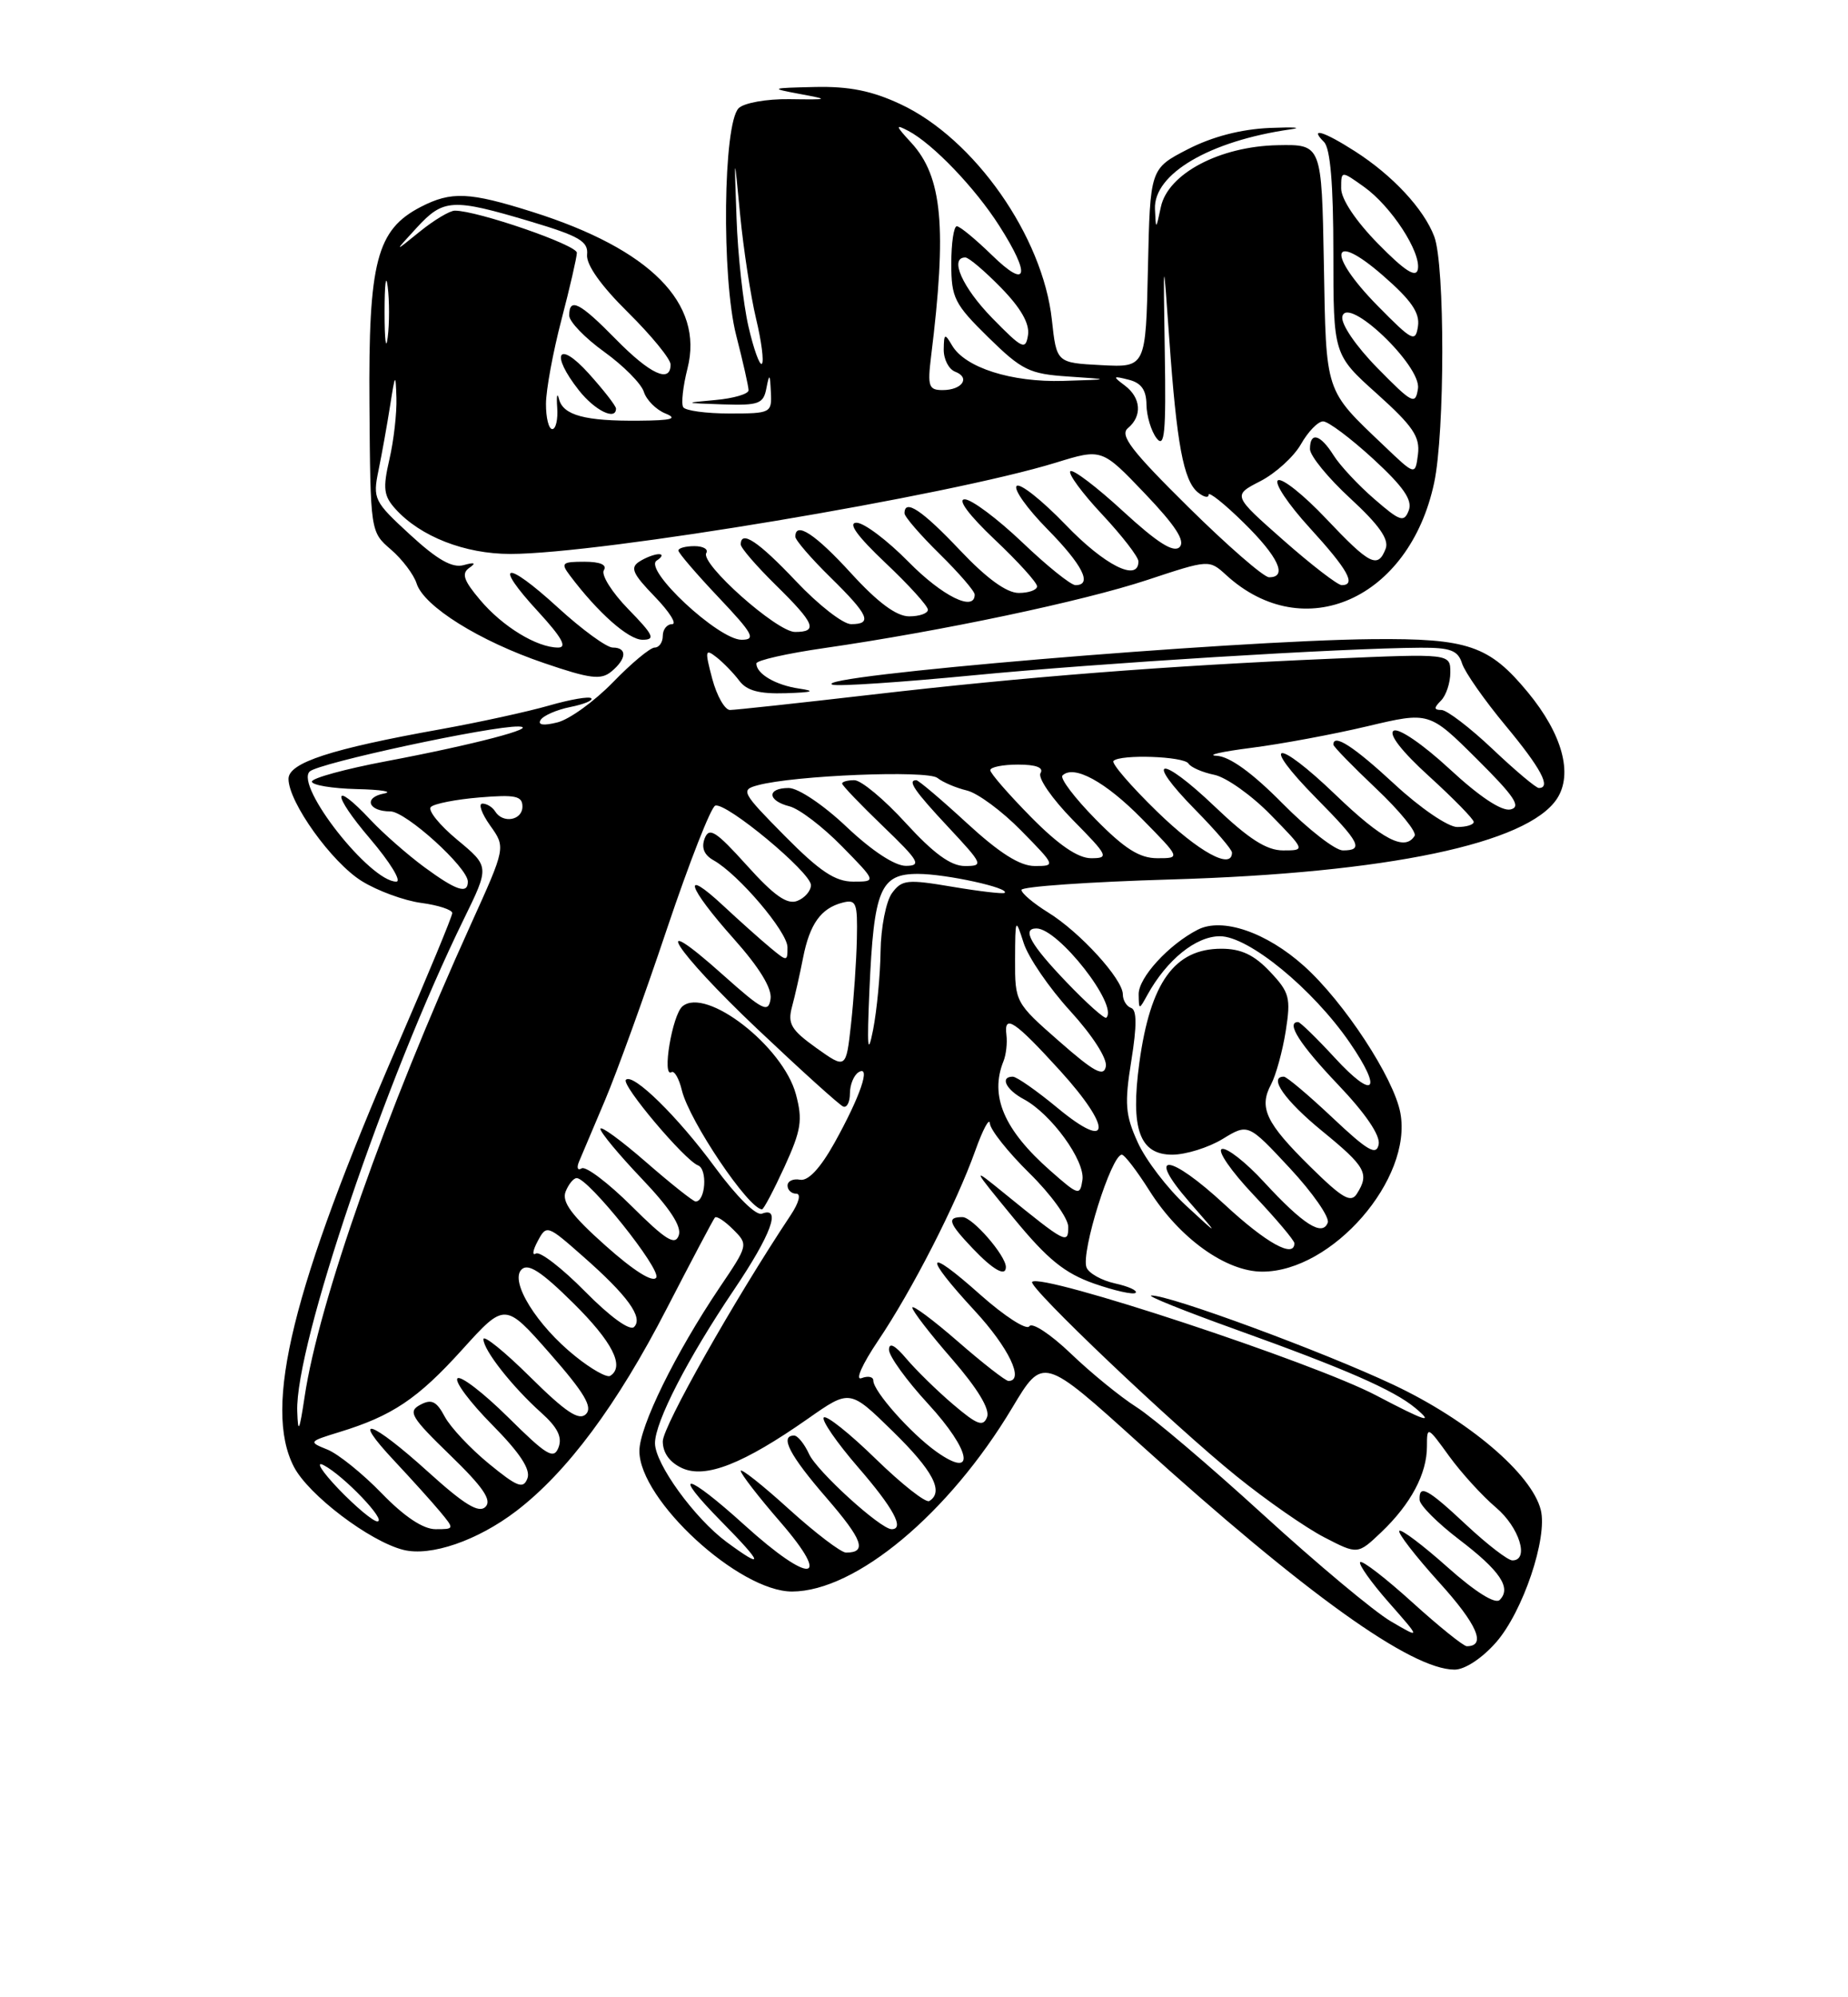 <?xml version="1.0" encoding="UTF-8" standalone="no"?>
<!DOCTYPE svg PUBLIC "-//W3C//DTD SVG 1.1//EN" "http://www.w3.org/Graphics/SVG/1.1/DTD/svg11.dtd" >
<svg xmlns="http://www.w3.org/2000/svg" xmlns:xlink="http://www.w3.org/1999/xlink" version="1.1" viewBox="0 0 237 256">
 <g >
 <path fill="currentColor"
d=" M 191.87 210.50 C 195.30 206.59 198.50 197.12 197.60 193.53 C 196.44 188.92 188.32 182.02 178.70 177.49 C 169.63 173.22 149.90 165.95 147.65 166.05 C 147.02 166.08 151.90 168.04 158.50 170.41 C 172.49 175.43 178.72 178.15 181.50 180.46 C 184.03 182.57 182.80 182.17 176.50 178.86 C 168.47 174.63 133.56 163.11 132.37 164.30 C 131.77 164.90 150.53 182.73 158.63 189.25 C 162.41 192.30 167.44 195.80 169.81 197.03 C 174.12 199.26 174.12 199.26 177.15 196.38 C 180.93 192.78 183.00 188.90 183.00 185.40 C 183.00 182.76 183.06 182.78 185.85 186.64 C 187.42 188.80 190.12 191.76 191.85 193.22 C 194.85 195.75 196.17 200.00 193.96 200.00 C 193.38 200.00 190.75 197.97 188.10 195.50 C 183.06 190.78 181.96 190.19 182.06 192.25 C 182.09 192.94 184.36 195.21 187.11 197.31 C 192.39 201.33 193.87 203.53 192.33 205.07 C 191.76 205.64 189.21 204.05 185.65 200.88 C 182.49 198.06 179.70 195.96 179.46 196.21 C 179.21 196.46 181.51 199.43 184.57 202.82 C 189.46 208.21 190.66 211.00 188.11 211.00 C 187.69 211.00 184.54 208.47 181.13 205.38 C 177.71 202.28 174.70 199.96 174.44 200.22 C 174.19 200.48 175.83 202.80 178.10 205.38 C 182.23 210.07 182.23 210.07 178.37 207.81 C 176.24 206.57 168.88 200.42 162.00 194.14 C 155.12 187.86 147.82 181.66 145.76 180.36 C 143.71 179.06 139.91 175.97 137.33 173.49 C 134.74 171.01 132.35 169.44 132.01 169.99 C 131.67 170.54 128.83 168.71 125.69 165.92 C 118.66 159.65 118.30 160.75 125.00 168.00 C 129.36 172.71 131.42 177.00 129.33 177.00 C 128.96 177.00 126.03 174.72 122.83 171.93 C 119.62 169.14 117.00 167.20 117.00 167.60 C 117.00 168.01 119.29 170.98 122.10 174.20 C 125.37 177.97 126.98 180.62 126.59 181.63 C 126.09 182.92 125.32 182.63 122.24 180.01 C 120.18 178.26 117.49 175.62 116.25 174.16 C 114.78 172.41 114.01 172.01 114.01 173.00 C 114.01 173.82 116.27 176.95 119.04 179.95 C 124.57 185.96 125.21 189.71 120.08 186.06 C 116.80 183.72 112.00 178.32 112.00 176.95 C 112.00 176.46 111.32 176.32 110.49 176.64 C 109.64 176.97 110.56 174.89 112.60 171.86 C 116.98 165.37 122.64 154.30 125.07 147.50 C 126.05 144.75 126.90 143.18 126.95 144.00 C 127.01 144.82 129.29 147.69 132.03 150.38 C 134.76 153.06 137.00 156.15 137.00 157.25 C 137.00 159.52 136.69 159.36 128.86 153.00 C 124.55 149.50 124.55 149.50 130.02 156.16 C 134.35 161.42 136.52 163.18 140.31 164.52 C 142.96 165.44 145.36 165.98 145.64 165.70 C 145.91 165.42 144.73 164.88 143.00 164.50 C 141.28 164.12 139.63 163.20 139.34 162.45 C 138.60 160.53 142.53 148.00 143.87 148.00 C 144.22 148.00 145.81 150.08 147.41 152.61 C 151.27 158.72 157.24 163.00 161.90 162.99 C 170.87 162.98 181.18 151.11 179.59 142.64 C 178.75 138.15 172.37 128.42 167.24 123.82 C 162.42 119.49 156.75 117.55 153.61 119.16 C 149.88 121.07 146.00 125.31 146.03 127.44 C 146.06 129.48 146.07 129.48 147.16 127.50 C 149.64 123.02 153.37 120.00 156.45 120.00 C 160.13 120.00 168.34 126.73 173.09 133.62 C 177.39 139.88 176.25 141.08 171.20 135.60 C 168.87 133.07 166.74 131.00 166.48 131.00 C 164.86 131.00 166.71 133.89 171.59 139.01 C 175.12 142.71 177.04 145.53 176.81 146.68 C 176.52 148.16 175.42 147.53 170.88 143.25 C 167.81 140.36 165.01 138.00 164.65 138.00 C 162.63 138.00 164.78 141.06 169.55 144.96 C 175.16 149.54 175.65 150.43 174.02 153.00 C 173.25 154.23 172.16 153.60 168.04 149.54 C 162.33 143.92 161.41 141.97 163.02 138.97 C 163.63 137.81 164.48 134.75 164.89 132.16 C 165.56 127.88 165.38 127.19 162.86 124.53 C 160.84 122.39 159.17 121.60 156.64 121.60 C 150.63 121.60 147.53 125.91 146.12 136.20 C 144.96 144.71 146.14 148.00 150.35 148.00 C 152.08 147.99 154.98 147.09 156.79 145.99 C 160.07 143.99 160.07 143.99 165.42 149.73 C 168.35 152.88 170.54 156.03 170.28 156.71 C 169.59 158.52 167.14 156.96 162.11 151.51 C 159.77 148.96 157.33 147.06 156.70 147.27 C 156.07 147.48 157.90 150.13 160.78 153.17 C 163.65 156.21 166.00 158.99 166.00 159.35 C 166.00 161.33 162.40 159.34 157.08 154.41 C 149.93 147.79 146.86 147.55 152.53 154.06 C 156.41 158.50 156.41 158.50 152.08 154.50 C 149.70 152.30 146.92 148.66 145.91 146.42 C 144.31 142.90 144.20 141.47 145.09 135.94 C 145.81 131.46 145.80 129.43 145.06 129.19 C 144.48 128.99 144.00 128.21 144.00 127.45 C 144.00 125.50 138.50 119.47 134.43 116.96 C 132.54 115.79 131.00 114.49 131.00 114.06 C 131.00 113.64 139.66 113.03 150.25 112.72 C 177.92 111.90 195.90 108.13 199.68 102.37 C 201.76 99.19 200.36 94.08 195.94 88.73 C 190.98 82.73 188.28 81.81 175.99 81.92 C 157.81 82.10 103.52 86.67 106.77 87.76 C 107.47 87.99 115.57 87.45 124.77 86.56 C 140.73 85.01 172.21 83.07 182.18 83.02 C 186.03 83.00 186.98 83.36 187.51 85.05 C 187.87 86.17 190.38 89.75 193.08 93.00 C 197.62 98.46 198.98 101.00 197.35 101.00 C 196.99 101.00 194.31 98.75 191.41 96.00 C 188.50 93.25 185.55 91.00 184.86 91.00 C 183.88 91.00 183.87 90.73 184.80 89.80 C 185.46 89.14 186.00 87.51 186.00 86.19 C 186.00 83.77 186.00 83.77 170.75 84.43 C 149.66 85.33 131.46 86.75 111.66 89.05 C 102.40 90.12 94.28 91.00 93.62 91.00 C 92.96 91.00 91.93 89.20 91.34 86.99 C 90.38 83.36 90.43 83.10 91.89 84.24 C 92.77 84.93 94.09 86.29 94.81 87.25 C 95.76 88.53 97.38 88.96 100.81 88.85 C 104.22 88.74 104.68 88.58 102.50 88.26 C 99.48 87.82 97.00 86.37 97.00 85.04 C 97.00 84.64 100.94 83.75 105.75 83.06 C 120.69 80.90 138.87 77.07 147.15 74.33 C 155.07 71.71 155.07 71.71 157.28 73.73 C 167.23 82.79 180.73 76.80 183.92 61.91 C 185.31 55.45 185.32 33.97 183.94 30.32 C 182.60 26.78 178.60 22.48 173.77 19.39 C 169.76 16.82 167.85 16.25 169.80 18.20 C 170.61 19.01 171.00 23.63 171.00 32.43 C 171.00 45.46 171.00 45.46 176.60 50.48 C 181.21 54.62 182.13 55.98 181.85 58.23 C 181.50 60.96 181.50 60.96 177.50 57.14 C 169.84 49.85 170.08 50.56 169.78 33.77 C 169.50 18.50 169.50 18.50 163.87 18.61 C 156.43 18.75 149.79 22.26 148.88 26.52 C 148.24 29.50 148.24 29.50 148.12 26.80 C 147.92 22.30 155.11 18.07 165.50 16.58 C 167.15 16.35 165.95 16.27 162.83 16.40 C 159.14 16.56 155.46 17.52 152.33 19.13 C 147.50 21.62 147.50 21.62 147.22 34.36 C 146.94 47.10 146.94 47.10 141.22 46.80 C 135.50 46.50 135.50 46.50 134.90 41.00 C 133.74 30.29 124.96 17.78 115.50 13.36 C 111.83 11.64 108.90 11.05 104.50 11.15 C 98.80 11.28 98.70 11.32 102.50 12.03 C 106.41 12.76 106.39 12.78 101.23 12.71 C 98.31 12.67 95.41 13.19 94.73 13.87 C 92.74 15.86 92.52 35.58 94.41 42.97 C 95.29 46.38 96.00 49.55 96.00 50.02 C 96.00 50.50 94.09 51.06 91.75 51.27 C 87.63 51.64 87.66 51.66 92.68 51.83 C 97.32 51.98 97.91 51.77 98.29 49.75 C 98.67 47.82 98.75 47.89 98.86 50.25 C 99.00 52.93 98.86 53.00 93.56 53.00 C 90.57 53.00 87.89 52.64 87.62 52.19 C 87.34 51.74 87.59 49.51 88.17 47.22 C 90.29 38.88 83.40 31.93 68.28 27.16 C 60.17 24.60 57.88 24.50 53.96 26.52 C 48.30 29.45 47.24 33.53 47.38 51.84 C 47.50 68.17 47.50 68.17 50.14 70.44 C 51.59 71.69 53.07 73.65 53.43 74.79 C 54.36 77.72 61.50 82.18 69.78 84.99 C 75.69 87.01 77.08 87.18 78.41 86.07 C 80.38 84.44 80.46 83.00 78.58 83.00 C 77.80 83.00 74.63 80.69 71.55 77.87 C 64.78 71.68 63.15 72.04 69.04 78.42 C 72.05 81.70 72.78 83.00 71.58 83.00 C 68.85 83.00 64.43 80.30 61.56 76.88 C 59.45 74.39 59.16 73.50 60.19 72.78 C 61.10 72.15 60.88 72.04 59.47 72.43 C 58.01 72.84 56.10 71.76 52.60 68.54 C 47.96 64.28 47.79 63.94 48.54 60.30 C 48.97 58.21 49.64 54.48 50.03 52.00 C 50.68 47.84 50.74 47.77 50.84 51.00 C 50.90 52.92 50.50 56.47 49.94 58.88 C 49.08 62.60 49.20 63.56 50.72 65.24 C 53.91 68.77 59.61 71.00 65.44 71.00 C 77.02 71.00 121.66 63.53 135.41 59.30 C 141.31 57.48 141.31 57.48 146.83 63.26 C 150.77 67.39 152.04 69.36 151.28 70.12 C 150.51 70.89 148.43 69.57 144.02 65.52 C 140.62 62.39 137.58 60.09 137.27 60.40 C 136.95 60.71 138.79 63.21 141.35 65.94 C 143.91 68.68 146.00 71.38 146.00 71.96 C 146.00 74.65 141.65 72.46 136.66 67.26 C 133.62 64.11 130.80 61.87 130.38 62.29 C 129.96 62.70 131.73 65.19 134.31 67.81 C 138.85 72.42 140.15 75.00 137.93 75.00 C 137.33 75.00 134.26 72.53 131.09 69.50 C 127.91 66.48 124.60 64.00 123.72 64.00 C 122.75 64.00 124.27 66.03 127.56 69.15 C 130.55 71.97 133.00 74.67 133.00 75.15 C 133.00 75.62 131.94 76.00 130.65 76.00 C 129.09 76.00 126.53 74.14 123.09 70.50 C 118.24 65.38 116.00 63.89 116.00 65.79 C 116.00 66.23 118.03 68.57 120.50 71.00 C 122.97 73.43 125.00 75.77 125.00 76.21 C 125.00 78.47 120.85 76.42 116.50 72.00 C 113.79 69.25 110.80 67.00 109.85 67.00 C 108.69 67.00 109.92 68.70 113.56 72.15 C 116.55 74.97 119.00 77.67 119.00 78.15 C 119.00 78.62 117.92 79.00 116.60 79.00 C 114.97 79.00 112.59 77.24 109.17 73.50 C 104.57 68.46 102.00 66.77 102.00 68.79 C 102.00 69.23 104.02 71.57 106.50 74.00 C 111.43 78.84 111.94 80.00 109.15 80.00 C 108.12 80.00 104.95 77.53 102.09 74.50 C 97.24 69.38 95.00 67.89 95.00 69.79 C 95.00 70.23 97.03 72.57 99.50 75.00 C 104.51 79.92 104.95 81.00 101.96 81.00 C 99.63 81.00 89.75 72.21 90.58 70.88 C 90.87 70.40 90.19 70.00 89.06 70.00 C 87.93 70.00 87.00 70.25 87.00 70.56 C 87.00 70.87 89.32 73.57 92.15 76.56 C 96.59 81.25 96.99 82.00 95.10 82.00 C 92.14 82.00 82.45 72.97 84.22 71.85 C 84.92 71.40 85.05 71.03 84.50 71.03 C 83.95 71.03 82.83 71.45 82.01 71.97 C 80.78 72.75 81.11 73.52 83.96 76.46 C 85.85 78.41 86.85 80.00 86.20 80.00 C 85.54 80.00 85.00 80.67 85.00 81.50 C 85.00 82.33 84.53 83.00 83.96 83.00 C 83.39 83.00 80.98 85.00 78.61 87.45 C 76.23 89.89 73.03 92.21 71.49 92.59 C 69.70 93.04 68.93 92.93 69.33 92.28 C 69.68 91.72 71.39 90.97 73.14 90.62 C 74.89 90.27 76.10 89.77 75.83 89.50 C 75.56 89.23 73.13 89.65 70.42 90.43 C 67.71 91.21 61.45 92.58 56.50 93.47 C 42.44 95.99 37.00 97.76 37.00 99.83 C 37.00 102.82 42.55 110.56 46.41 112.94 C 48.41 114.18 51.84 115.44 54.03 115.73 C 56.21 116.02 58.00 116.61 58.00 117.03 C 58.00 117.45 54.86 125.02 51.03 133.86 C 37.49 165.06 33.73 180.35 37.69 188.00 C 39.56 191.61 47.40 197.56 51.73 198.65 C 55.23 199.53 61.23 197.47 66.20 193.68 C 72.73 188.69 79.13 180.10 85.51 167.72 C 88.70 161.55 91.47 156.30 91.68 156.06 C 91.89 155.81 92.94 156.50 94.02 157.58 C 95.98 159.53 95.97 159.58 92.29 165.02 C 86.62 173.44 82.00 182.84 82.00 185.98 C 82.00 192.26 94.79 204.01 101.59 203.99 C 109.76 203.96 121.70 194.00 129.82 180.43 C 133.76 173.85 133.76 173.85 146.13 185.03 C 167.44 204.30 180.98 214.00 186.55 214.00 C 187.86 214.00 190.07 212.55 191.87 210.50 Z  M 129.00 162.40 C 129.00 160.93 124.72 156.00 123.43 156.00 C 121.39 156.00 121.63 156.74 124.75 160.02 C 127.38 162.78 129.00 163.69 129.00 162.40 Z  M 80.59 78.09 C 78.49 75.94 77.07 73.69 77.44 73.09 C 77.88 72.39 76.98 72.00 74.94 72.00 C 72.07 72.00 71.89 72.17 73.08 73.75 C 76.69 78.55 80.60 82.00 82.40 82.00 C 84.10 82.00 83.82 81.40 80.59 78.09 Z  M 95.50 195.49 C 87.96 188.66 85.93 188.33 92.50 195.00 C 97.90 200.48 98.10 201.26 93.18 197.64 C 89.07 194.60 84.00 187.61 84.00 184.98 C 84.00 182.25 88.19 174.12 94.14 165.30 C 98.92 158.21 100.25 154.58 97.71 155.56 C 96.96 155.85 94.45 153.36 91.67 149.58 C 86.93 143.13 81.18 137.49 80.27 138.40 C 79.63 139.03 87.80 148.71 89.52 149.37 C 90.76 149.85 90.48 154.00 89.21 154.00 C 88.91 154.00 86.03 151.72 82.83 148.93 C 79.62 146.14 77.00 144.23 77.00 144.69 C 77.00 145.14 79.39 148.02 82.32 151.09 C 85.92 154.87 87.45 157.21 87.05 158.34 C 86.58 159.69 85.39 158.95 81.00 154.59 C 78.00 151.61 75.11 149.43 74.60 149.75 C 74.08 150.07 73.93 149.69 74.25 148.91 C 74.57 148.14 76.08 144.57 77.60 141.00 C 79.11 137.43 82.69 127.55 85.54 119.04 C 88.40 110.54 91.18 103.44 91.73 103.26 C 93.13 102.79 104.00 111.82 104.00 113.45 C 104.00 114.18 103.21 115.10 102.25 115.47 C 100.95 115.98 99.28 114.81 95.78 110.92 C 91.81 106.52 90.95 105.97 90.37 107.47 C 89.92 108.66 90.30 109.59 91.52 110.27 C 94.71 112.06 100.97 119.42 100.99 121.40 C 101.00 123.27 100.95 123.27 98.75 121.44 C 97.51 120.41 94.81 118.00 92.75 116.08 C 87.33 111.04 88.14 113.64 94.07 120.29 C 97.40 124.02 99.03 126.69 98.82 128.05 C 98.54 129.87 97.83 129.51 92.75 124.98 C 82.90 116.17 86.46 121.80 97.14 131.90 C 102.72 137.18 107.67 141.65 108.14 141.83 C 108.61 142.02 109.00 141.26 109.00 140.14 C 109.00 139.03 109.50 137.81 110.11 137.43 C 111.74 136.43 110.32 140.56 107.01 146.50 C 105.20 149.74 103.65 151.40 102.61 151.21 C 101.72 151.04 101.00 151.38 101.00 151.96 C 101.00 152.53 101.50 153.00 102.12 153.00 C 102.76 153.00 102.46 154.16 101.40 155.75 C 94.20 166.57 85.00 182.83 85.00 184.74 C 85.00 186.22 85.89 187.45 87.49 188.18 C 90.49 189.54 95.33 187.64 103.64 181.82 C 108.99 178.07 108.99 178.07 114.49 183.45 C 119.66 188.50 121.09 191.21 119.18 192.39 C 118.73 192.67 115.64 190.23 112.31 186.99 C 108.98 183.74 105.98 181.35 105.65 181.68 C 105.32 182.01 107.29 184.87 110.02 188.03 C 114.57 193.27 116.05 196.00 114.35 196.00 C 112.93 196.00 104.77 188.58 103.76 186.37 C 103.16 185.06 102.30 184.00 101.84 184.00 C 99.95 184.00 101.27 186.54 105.98 191.97 C 110.66 197.38 111.24 199.00 108.50 199.00 C 107.86 199.00 104.56 196.49 101.17 193.42 C 97.78 190.34 95.00 188.15 95.00 188.53 C 95.00 188.91 97.29 191.88 100.10 195.11 C 106.82 202.88 103.92 203.11 95.50 195.49 Z  M 100.61 149.55 C 102.76 144.84 102.96 143.57 102.07 140.25 C 100.41 134.10 90.56 126.46 87.53 128.98 C 86.21 130.07 84.86 138.21 86.12 137.42 C 86.49 137.20 87.09 138.25 87.45 139.76 C 88.42 143.71 96.03 155.00 97.73 155.00 C 97.94 155.00 99.23 152.55 100.61 149.55 Z  M 48.96 191.41 C 46.51 188.88 43.38 186.36 42.00 185.80 C 39.54 184.81 39.57 184.77 43.50 183.56 C 50.31 181.48 53.57 179.29 59.27 172.99 C 64.76 166.92 64.76 166.92 70.54 173.50 C 74.95 178.52 76.04 180.36 75.15 181.25 C 74.26 182.14 72.56 181.01 67.99 176.49 C 64.70 173.23 62.00 171.05 62.00 171.65 C 62.00 173.05 65.70 177.75 69.42 181.08 C 71.51 182.95 72.13 184.21 71.63 185.52 C 71.02 187.11 70.13 186.57 65.16 181.65 C 61.98 178.51 59.06 176.27 58.67 176.67 C 58.27 177.06 60.27 179.74 63.11 182.61 C 66.68 186.22 68.08 188.35 67.64 189.49 C 67.11 190.89 66.35 190.60 62.69 187.60 C 60.32 185.66 57.77 182.94 57.04 181.58 C 55.98 179.59 55.34 179.28 53.89 180.06 C 52.28 180.92 52.70 181.64 57.74 186.52 C 61.97 190.62 63.11 192.29 62.26 193.14 C 61.41 193.99 59.55 192.86 54.89 188.64 C 47.57 182.02 44.83 181.13 50.58 187.25 C 52.77 189.59 55.41 192.51 56.44 193.75 C 58.29 195.98 58.29 196.00 55.86 196.00 C 54.27 196.00 51.86 194.40 48.96 191.41 Z  M 43.45 190.88 C 41.28 188.61 40.40 187.22 41.50 187.79 C 44.07 189.12 49.69 195.00 48.39 195.00 C 47.85 195.00 45.63 193.14 43.45 190.88 Z  M 38.12 180.88 C 37.84 172.51 49.40 138.38 59.49 117.79 C 62.78 111.07 62.78 111.07 58.64 107.64 C 56.36 105.75 54.84 103.86 55.25 103.44 C 55.66 103.01 58.48 102.46 61.50 102.21 C 66.10 101.83 67.00 102.02 67.00 103.38 C 67.00 105.15 64.49 105.60 63.50 104.00 C 63.16 103.45 62.43 103.00 61.87 103.00 C 61.32 103.00 61.76 104.26 62.86 105.81 C 64.86 108.61 64.86 108.61 60.39 118.47 C 49.47 142.54 40.87 166.95 39.07 179.00 C 38.39 183.50 38.22 183.84 38.12 180.88 Z  M 73.79 173.84 C 68.85 169.89 65.35 164.25 66.88 162.72 C 67.73 161.87 69.41 162.96 73.51 167.01 C 78.55 171.99 80.16 175.16 78.25 176.35 C 77.83 176.61 75.82 175.48 73.79 173.84 Z  M 75.04 165.54 C 72.08 162.54 69.24 160.35 68.73 160.67 C 68.22 160.98 68.32 160.27 68.96 159.08 C 70.09 156.96 70.18 156.99 74.73 161.00 C 80.48 166.05 82.53 168.87 81.32 170.08 C 80.78 170.62 78.26 168.80 75.04 165.54 Z  M 77.67 159.67 C 73.33 155.81 72.03 154.06 72.53 152.75 C 72.91 151.79 73.55 151.00 73.96 151.00 C 75.46 151.00 84.81 162.69 84.16 163.75 C 83.73 164.43 81.27 162.88 77.67 159.67 Z  M 134.70 150.05 C 128.75 144.81 126.89 140.47 128.70 136.00 C 129.03 135.18 129.20 133.66 129.07 132.64 C 128.73 129.90 130.14 130.85 135.95 137.23 C 142.69 144.64 142.50 147.70 135.64 142.02 C 132.97 139.81 130.38 138.00 129.89 138.00 C 128.20 138.00 129.01 139.67 131.30 140.89 C 134.81 142.77 139.17 148.77 138.82 151.23 C 138.51 153.29 138.32 153.24 134.70 150.05 Z  M 135.83 133.46 C 130.22 128.55 130.16 128.44 130.18 123.00 C 130.20 117.65 130.23 117.59 131.28 120.86 C 131.87 122.71 134.56 126.64 137.26 129.59 C 140.09 132.69 142.02 135.68 141.82 136.69 C 141.56 138.07 140.34 137.42 135.83 133.46 Z  M 104.69 134.32 C 101.45 132.00 100.99 131.22 101.57 129.05 C 101.95 127.65 102.59 124.82 102.99 122.77 C 103.84 118.43 105.28 116.42 108.03 115.70 C 109.81 115.24 109.99 115.68 109.89 120.34 C 109.83 123.18 109.49 128.09 109.14 131.27 C 108.50 137.03 108.50 137.03 104.69 134.32 Z  M 111.50 126.91 C 112.07 113.96 112.89 112.00 117.73 112.01 C 121.32 112.01 129.57 113.82 128.84 114.44 C 128.65 114.60 125.64 114.25 122.14 113.66 C 116.34 112.68 115.66 112.75 114.39 114.48 C 113.63 115.53 112.97 118.88 112.93 121.94 C 112.89 125.00 112.45 129.53 111.97 132.00 C 111.28 135.47 111.18 134.31 111.50 126.91 Z  M 136.75 125.86 C 132.16 121.07 131.00 119.00 132.92 119.00 C 135.73 119.00 143.47 128.89 141.88 130.44 C 141.67 130.65 139.36 128.59 136.75 125.86 Z  M 54.40 111.13 C 52.26 109.55 49.18 106.85 47.56 105.13 C 42.57 99.81 42.49 101.68 47.46 107.50 C 50.04 110.53 51.55 113.00 50.82 113.00 C 47.46 113.00 37.83 100.77 39.71 98.89 C 40.79 97.81 63.02 93.03 66.50 93.12 C 69.35 93.20 60.72 95.46 49.53 97.57 C 44.29 98.56 40.00 99.73 40.00 100.18 C 40.00 100.63 42.59 101.06 45.75 101.14 C 48.91 101.21 50.48 101.47 49.24 101.71 C 46.58 102.22 47.22 104.00 50.06 104.00 C 52.05 104.00 60.00 111.20 60.00 113.00 C 60.00 114.65 58.51 114.15 54.40 111.13 Z  M 100.64 107.14 C 95.13 101.57 94.95 101.24 97.17 100.65 C 101.84 99.38 118.92 98.69 120.22 99.71 C 120.92 100.27 122.62 100.99 124.00 101.32 C 125.38 101.65 128.51 103.96 130.96 106.46 C 135.39 110.97 135.40 111.00 132.70 111.00 C 130.80 111.00 128.19 109.35 124.00 105.50 C 120.71 102.47 117.79 100.00 117.51 100.00 C 116.33 100.00 117.26 101.36 121.64 106.04 C 126.08 110.80 126.17 111.00 123.74 111.00 C 121.94 111.00 119.74 109.40 116.17 105.50 C 113.41 102.47 110.44 100.00 109.57 100.00 C 108.71 100.00 108.00 100.19 108.00 100.43 C 108.00 100.67 110.36 103.13 113.25 105.91 C 117.87 110.35 118.22 110.96 116.19 110.98 C 114.77 110.99 111.84 109.07 108.59 106.00 C 105.62 103.18 102.37 101.00 101.15 101.00 C 98.32 101.00 98.39 102.63 101.25 103.35 C 102.49 103.66 105.51 105.96 107.96 108.46 C 112.42 113.00 112.42 113.00 109.43 113.00 C 107.11 113.00 105.14 111.69 100.64 107.14 Z  M 132.22 104.72 C 129.35 101.81 127.00 99.11 127.00 98.72 C 127.00 98.32 128.60 98.00 130.56 98.00 C 132.88 98.00 133.88 98.38 133.44 99.10 C 133.07 99.70 134.94 102.40 137.59 105.10 C 142.13 109.70 142.27 110.00 139.93 110.00 C 138.24 110.00 135.74 108.29 132.22 104.72 Z  M 140.52 105.02 C 137.83 102.29 135.91 99.76 136.26 99.40 C 137.70 97.97 141.77 100.19 146.46 104.96 C 151.42 110.00 151.42 110.00 148.42 110.00 C 146.15 110.00 144.24 108.80 140.52 105.02 Z  M 148.38 104.01 C 145.02 100.74 142.51 97.83 142.80 97.53 C 143.68 96.65 151.84 96.93 152.42 97.87 C 152.72 98.35 154.21 99.00 155.73 99.31 C 157.25 99.62 160.51 101.93 162.96 104.44 C 167.42 109.00 167.42 109.00 164.55 109.00 C 162.43 109.00 160.14 107.53 155.79 103.38 C 148.74 96.65 146.62 97.01 153.31 103.81 C 155.89 106.43 158.00 108.89 158.00 109.28 C 158.00 111.55 153.72 109.20 148.38 104.01 Z  M 164.50 103.00 C 160.59 99.04 157.70 96.96 156.03 96.87 C 154.64 96.80 156.65 96.34 160.50 95.85 C 164.34 95.36 171.05 94.11 175.39 93.08 C 183.29 91.21 183.29 91.21 189.40 97.28 C 194.23 102.08 195.13 103.42 193.72 103.75 C 192.59 104.01 189.74 102.12 185.90 98.56 C 182.49 95.41 179.37 93.27 178.73 93.66 C 178.04 94.09 179.78 96.33 183.31 99.53 C 186.44 102.38 189.00 105.00 189.00 105.35 C 189.00 105.71 188.05 106.00 186.88 106.00 C 185.71 106.00 182.13 103.56 178.83 100.50 C 173.61 95.67 171.00 93.98 171.00 95.44 C 171.00 95.69 173.47 98.22 176.48 101.07 C 179.50 103.92 181.72 106.65 181.42 107.13 C 180.18 109.14 177.30 107.65 171.29 101.88 C 163.60 94.49 161.46 94.86 168.81 102.31 C 174.44 108.00 174.94 109.00 172.22 109.00 C 171.24 109.00 167.77 106.30 164.50 103.00 Z  M 164.60 69.25 C 158.08 63.50 158.08 63.50 161.62 61.68 C 163.57 60.68 165.92 58.55 166.84 56.94 C 167.75 55.33 169.03 54.01 169.68 54.01 C 170.33 54.00 173.22 56.17 176.11 58.82 C 180.00 62.40 181.17 64.10 180.67 65.42 C 180.06 67.00 179.57 66.84 176.24 63.95 C 174.18 62.17 171.83 59.65 171.02 58.35 C 169.31 55.64 168.00 55.30 168.00 57.56 C 168.00 58.42 170.33 61.27 173.18 63.89 C 176.85 67.27 178.16 69.13 177.71 70.32 C 176.71 72.93 175.68 72.41 170.07 66.48 C 167.21 63.45 164.43 61.24 163.90 61.56 C 163.37 61.89 165.20 64.63 167.97 67.66 C 172.87 73.02 173.97 75.00 172.07 75.00 C 171.55 75.00 168.19 72.41 164.60 69.25 Z  M 152.40 64.99 C 145.10 57.78 143.56 55.78 144.65 54.88 C 146.51 53.33 146.34 50.98 144.25 49.41 C 142.66 48.22 142.70 48.15 144.75 48.67 C 146.36 49.07 147.01 49.98 147.03 51.87 C 147.05 53.31 147.63 55.25 148.32 56.16 C 149.36 57.51 149.55 55.52 149.38 45.16 C 149.18 32.50 149.18 32.50 149.96 43.50 C 150.91 56.92 151.78 61.57 153.60 63.09 C 154.37 63.72 155.00 63.87 155.00 63.41 C 155.00 62.96 157.03 64.57 159.50 67.00 C 163.95 71.36 165.18 74.01 162.75 73.99 C 162.06 73.98 157.40 69.93 152.40 64.99 Z  M 70.02 51.75 C 70.03 49.96 70.92 45.12 72.00 41.00 C 73.08 36.88 73.97 33.00 73.98 32.40 C 74.00 31.40 61.20 26.99 58.33 27.00 C 57.68 27.00 55.66 28.21 53.83 29.69 C 50.50 32.39 50.50 32.39 53.44 29.19 C 56.87 25.47 58.00 25.40 68.00 28.38 C 74.30 30.26 75.47 30.94 75.29 32.64 C 75.16 33.92 77.06 36.61 80.54 40.04 C 83.54 43.01 86.00 46.01 86.00 46.72 C 86.00 49.17 83.39 47.97 79.00 43.50 C 74.35 38.76 73.00 38.07 73.00 40.44 C 73.00 41.23 75.02 43.32 77.48 45.09 C 79.95 46.87 82.24 49.17 82.57 50.22 C 82.90 51.27 84.15 52.52 85.34 53.00 C 86.97 53.66 86.15 53.89 82.00 53.92 C 75.03 53.99 72.22 53.23 71.69 51.15 C 71.46 50.24 71.35 50.74 71.46 52.25 C 71.57 53.76 71.28 55.00 70.83 55.00 C 70.37 55.00 70.01 53.54 70.02 51.75 Z  M 79.00 52.37 C 79.00 52.03 77.42 50.00 75.50 47.87 C 71.56 43.50 70.52 45.31 74.25 50.04 C 76.29 52.62 79.00 53.95 79.00 52.37 Z  M 176.65 47.17 C 173.88 44.35 171.96 41.53 172.15 40.58 C 172.74 37.79 182.30 46.88 181.85 49.80 C 181.53 51.94 181.15 51.75 176.65 47.17 Z  M 119.40 45.75 C 121.46 29.13 120.86 22.65 116.87 18.30 C 114.83 16.09 114.78 15.88 116.50 16.78 C 119.64 18.44 125.06 24.08 128.16 28.95 C 132.25 35.35 131.78 37.17 127.21 32.70 C 125.12 30.67 123.10 29.00 122.71 29.00 C 122.32 29.00 122.00 31.15 122.00 33.79 C 122.00 38.18 122.39 38.96 126.75 43.24 C 131.06 47.46 132.01 47.93 137.00 48.26 C 142.50 48.63 142.50 48.63 136.37 48.82 C 129.70 49.02 123.75 47.12 122.09 44.26 C 121.17 42.69 121.06 42.74 121.03 44.78 C 121.01 46.04 121.67 47.32 122.49 47.64 C 124.49 48.40 123.40 50.00 120.88 50.00 C 119.11 50.00 118.94 49.51 119.40 45.75 Z  M 95.98 41.82 C 95.31 38.89 94.62 32.67 94.46 28.00 C 94.15 19.50 94.15 19.50 94.92 27.53 C 95.35 31.95 96.27 37.94 96.96 40.84 C 97.66 43.74 97.99 46.34 97.71 46.62 C 97.43 46.91 96.65 44.74 95.98 41.82 Z  M 49.32 40.00 C 49.32 36.42 49.50 34.96 49.72 36.75 C 49.95 38.54 49.95 41.46 49.72 43.25 C 49.50 45.04 49.32 43.58 49.32 40.00 Z  M 127.25 40.77 C 123.42 36.85 121.71 33.00 123.80 33.00 C 124.24 33.00 126.30 34.75 128.38 36.88 C 130.92 39.48 132.06 41.48 131.84 42.94 C 131.53 44.92 131.13 44.73 127.25 40.77 Z  M 176.65 39.17 C 170.11 32.51 170.66 29.48 177.35 35.31 C 180.99 38.47 182.11 40.10 181.85 41.82 C 181.53 43.93 181.14 43.73 176.65 39.17 Z  M 176.75 31.26 C 173.88 28.34 172.00 25.53 172.00 24.15 C 172.00 21.86 172.00 21.86 174.93 23.95 C 178.43 26.44 182.28 32.36 181.83 34.54 C 181.59 35.65 180.14 34.71 176.75 31.26 Z "/>
</g>
</svg>